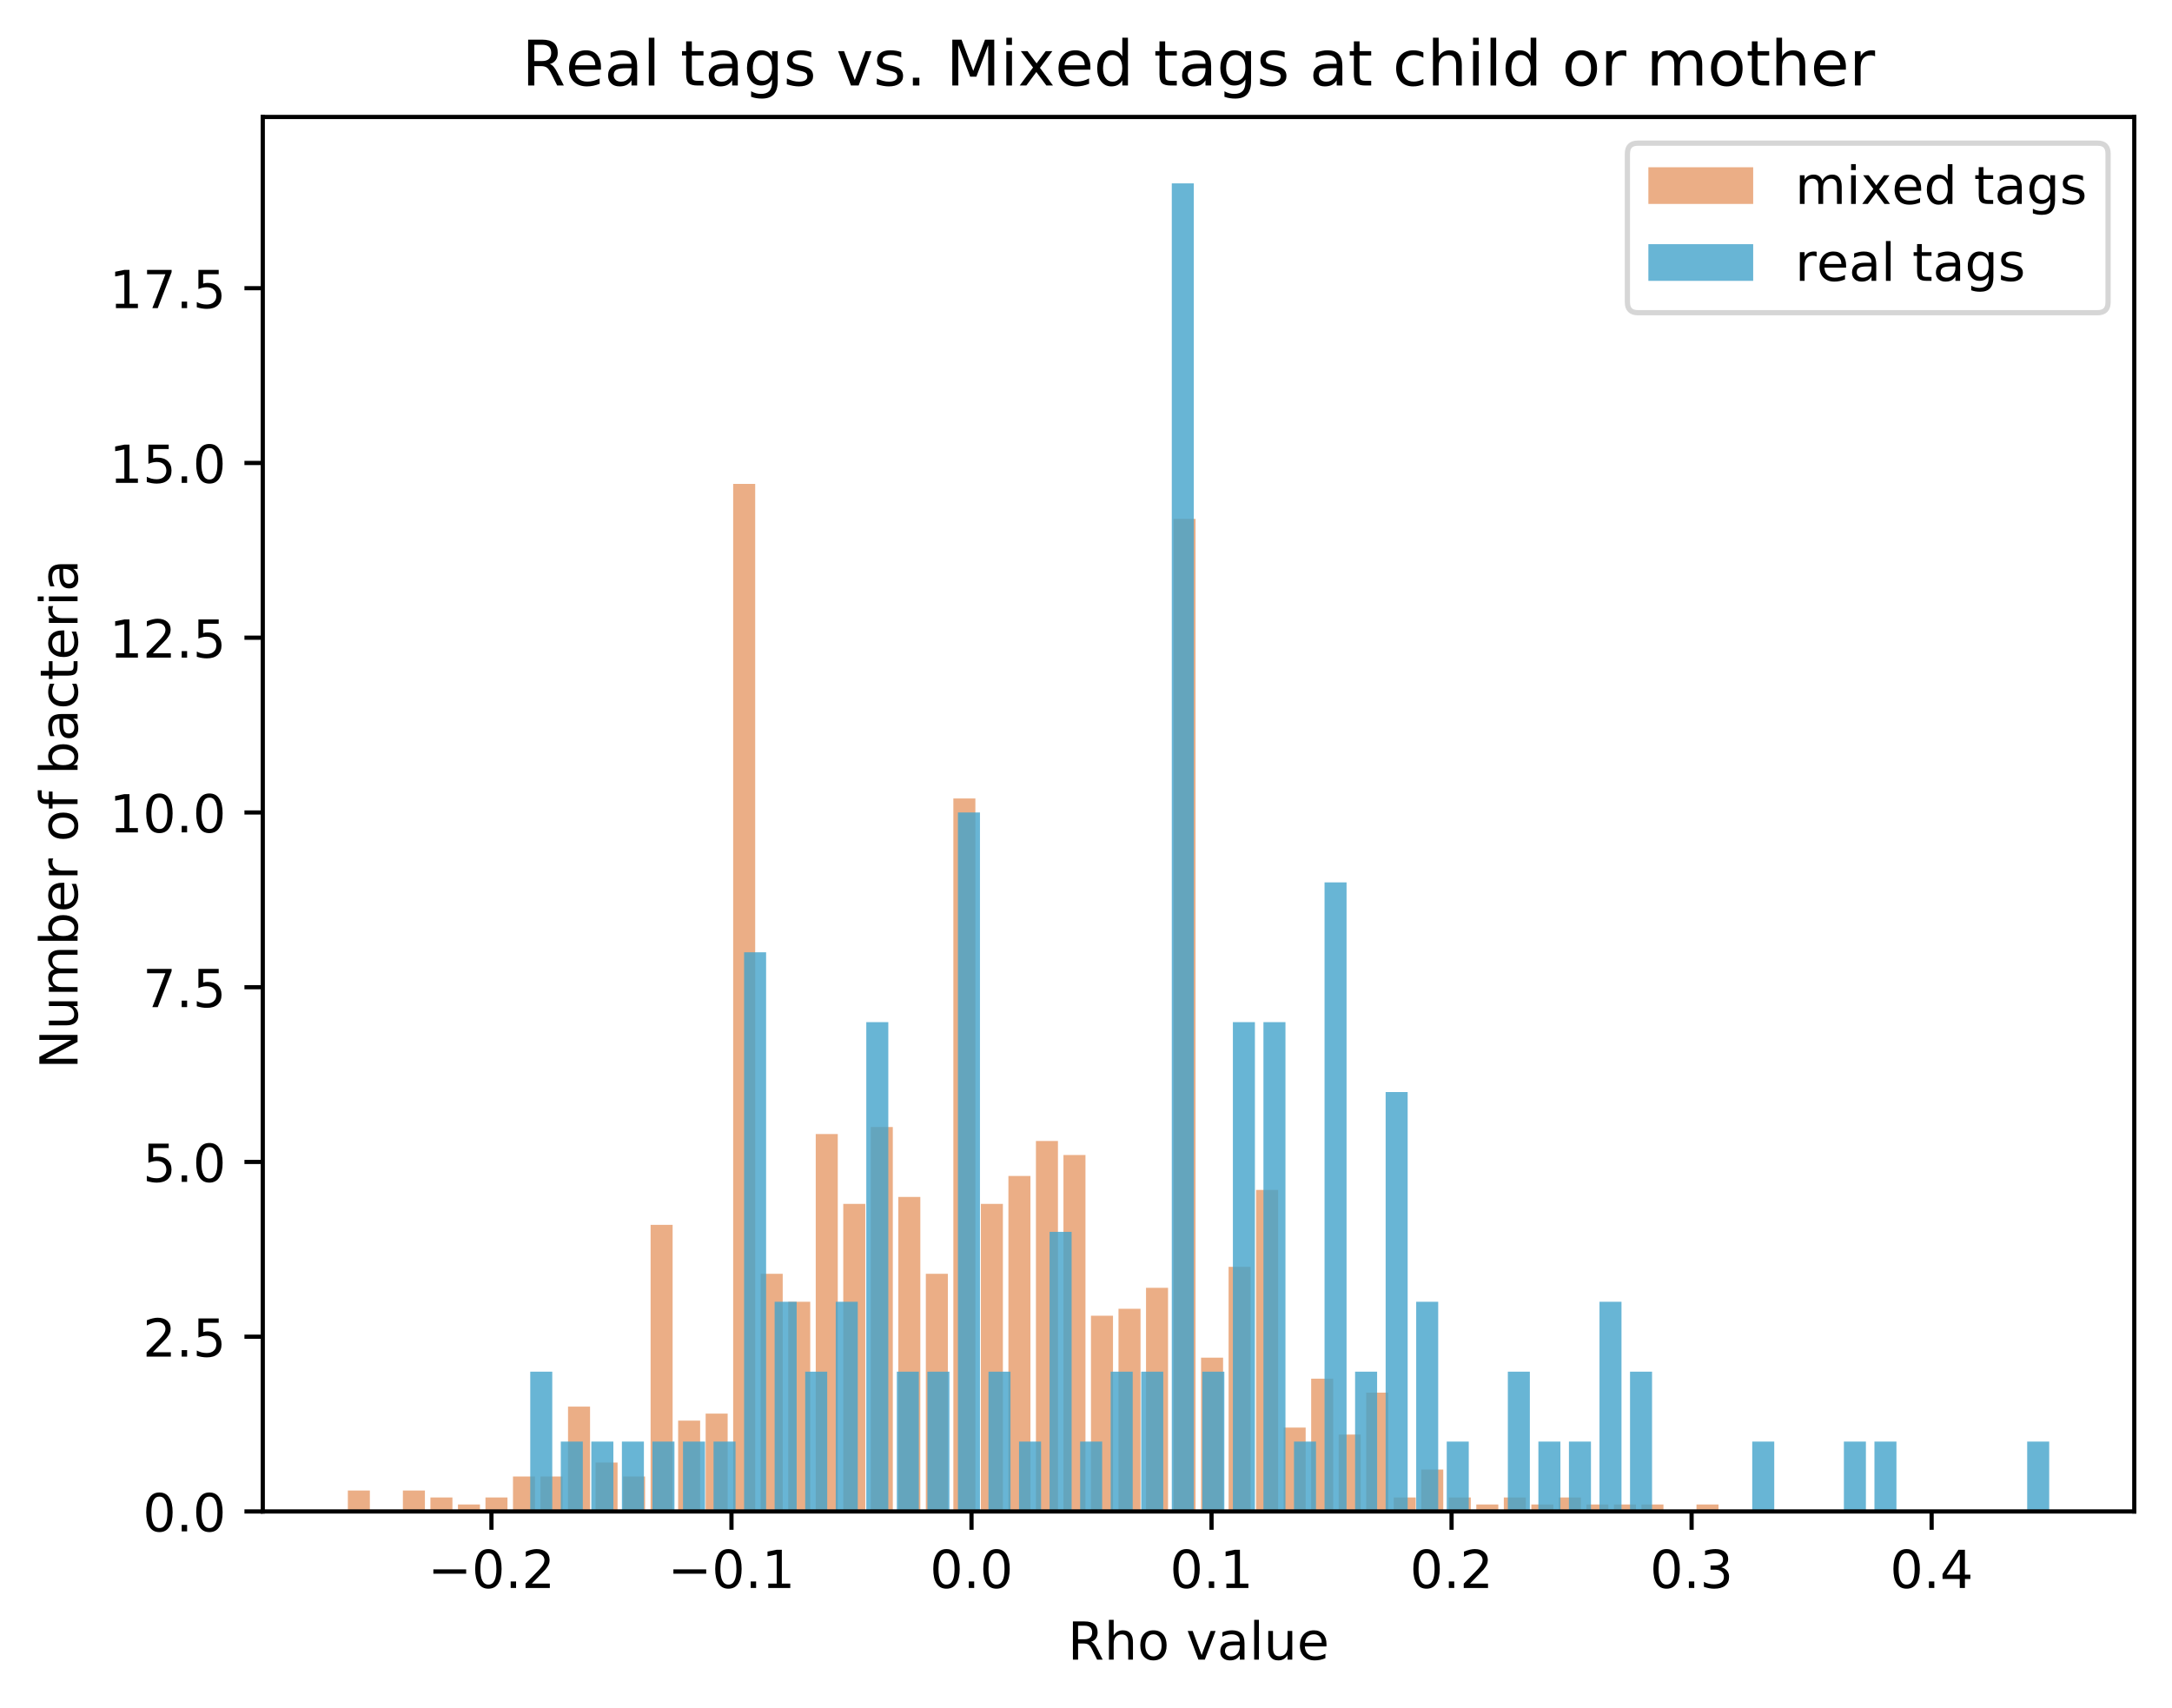 <?xml version="1.0" encoding="utf-8" standalone="no"?>
<!DOCTYPE svg PUBLIC "-//W3C//DTD SVG 1.1//EN"
  "http://www.w3.org/Graphics/SVG/1.1/DTD/svg11.dtd">
<!-- Created with matplotlib (https://matplotlib.org/) -->
<svg height="325.986pt" version="1.1" viewBox="0 0 414.464 325.986" width="414.464pt" xmlns="http://www.w3.org/2000/svg" xmlns:xlink="http://www.w3.org/1999/xlink">
 <defs>
  <style type="text/css">
*{stroke-linecap:butt;stroke-linejoin:round;}
  </style>
 </defs>
 <g id="figure_1">
  <g id="patch_1">
   <path d="M 0 325.986 
L 414.464 325.986 
L 414.464 0 
L 0 0 
z
" style="fill:#ffffff;"/>
  </g>
  <g id="axes_1">
   <g id="patch_2">
    <path d="M 50.144 288.43 
L 407.264 288.43 
L 407.264 22.318 
L 50.144 22.318 
z
" style="fill:#ffffff;"/>
   </g>
   <g id="patch_3">
    <path clip-path="url(#p7cadcd6888)" d="M 66.376 288.43 
L 70.578 288.43 
L 70.578 284.428 
L 66.376 284.428 
z
" style="fill:#d95f0e;opacity:0.5;"/>
   </g>
   <g id="patch_4">
    <path clip-path="url(#p7cadcd6888)" d="M 71.629 288.43 
L 75.83 288.43 
L 75.83 288.43 
L 71.629 288.43 
z
" style="fill:#d95f0e;opacity:0.5;"/>
   </g>
   <g id="patch_5">
    <path clip-path="url(#p7cadcd6888)" d="M 76.881 288.43 
L 81.082 288.43 
L 81.082 284.428 
L 76.881 284.428 
z
" style="fill:#d95f0e;opacity:0.5;"/>
   </g>
   <g id="patch_6">
    <path clip-path="url(#p7cadcd6888)" d="M 82.133 288.43 
L 86.334 288.43 
L 86.334 285.762 
L 82.133 285.762 
z
" style="fill:#d95f0e;opacity:0.5;"/>
   </g>
   <g id="patch_7">
    <path clip-path="url(#p7cadcd6888)" d="M 87.385 288.43 
L 91.586 288.43 
L 91.586 287.096 
L 87.385 287.096 
z
" style="fill:#d95f0e;opacity:0.5;"/>
   </g>
   <g id="patch_8">
    <path clip-path="url(#p7cadcd6888)" d="M 92.637 288.43 
L 96.838 288.43 
L 96.838 285.762 
L 92.637 285.762 
z
" style="fill:#d95f0e;opacity:0.5;"/>
   </g>
   <g id="patch_9">
    <path clip-path="url(#p7cadcd6888)" d="M 97.889 288.43 
L 102.09 288.43 
L 102.09 281.761 
L 97.889 281.761 
z
" style="fill:#d95f0e;opacity:0.5;"/>
   </g>
   <g id="patch_10">
    <path clip-path="url(#p7cadcd6888)" d="M 103.141 288.43 
L 107.342 288.43 
L 107.342 281.761 
L 103.141 281.761 
z
" style="fill:#d95f0e;opacity:0.5;"/>
   </g>
   <g id="patch_11">
    <path clip-path="url(#p7cadcd6888)" d="M 108.393 288.43 
L 112.594 288.43 
L 112.594 268.422 
L 108.393 268.422 
z
" style="fill:#d95f0e;opacity:0.5;"/>
   </g>
   <g id="patch_12">
    <path clip-path="url(#p7cadcd6888)" d="M 113.645 288.43 
L 117.846 288.43 
L 117.846 279.093 
L 113.645 279.093 
z
" style="fill:#d95f0e;opacity:0.5;"/>
   </g>
   <g id="patch_13">
    <path clip-path="url(#p7cadcd6888)" d="M 118.897 288.43 
L 123.098 288.43 
L 123.098 281.761 
L 118.897 281.761 
z
" style="fill:#d95f0e;opacity:0.5;"/>
   </g>
   <g id="patch_14">
    <path clip-path="url(#p7cadcd6888)" d="M 124.149 288.43 
L 128.35 288.43 
L 128.35 233.74 
L 124.149 233.74 
z
" style="fill:#d95f0e;opacity:0.5;"/>
   </g>
   <g id="patch_15">
    <path clip-path="url(#p7cadcd6888)" d="M 129.401 288.43 
L 133.602 288.43 
L 133.602 271.089 
L 129.401 271.089 
z
" style="fill:#d95f0e;opacity:0.5;"/>
   </g>
   <g id="patch_16">
    <path clip-path="url(#p7cadcd6888)" d="M 134.653 288.43 
L 138.854 288.43 
L 138.854 269.756 
L 134.653 269.756 
z
" style="fill:#d95f0e;opacity:0.5;"/>
   </g>
   <g id="patch_17">
    <path clip-path="url(#p7cadcd6888)" d="M 139.905 288.43 
L 144.106 288.43 
L 144.106 92.348 
L 139.905 92.348 
z
" style="fill:#d95f0e;opacity:0.5;"/>
   </g>
   <g id="patch_18">
    <path clip-path="url(#p7cadcd6888)" d="M 145.157 288.43 
L 149.358 288.43 
L 149.358 243.078 
L 145.157 243.078 
z
" style="fill:#d95f0e;opacity:0.5;"/>
   </g>
   <g id="patch_19">
    <path clip-path="url(#p7cadcd6888)" d="M 150.409 288.43 
L 154.61 288.43 
L 154.61 248.413 
L 150.409 248.413 
z
" style="fill:#d95f0e;opacity:0.5;"/>
   </g>
   <g id="patch_20">
    <path clip-path="url(#p7cadcd6888)" d="M 155.661 288.43 
L 159.863 288.43 
L 159.863 216.4 
L 155.661 216.4 
z
" style="fill:#d95f0e;opacity:0.5;"/>
   </g>
   <g id="patch_21">
    <path clip-path="url(#p7cadcd6888)" d="M 160.913 288.43 
L 165.115 288.43 
L 165.115 229.739 
L 160.913 229.739 
z
" style="fill:#d95f0e;opacity:0.5;"/>
   </g>
   <g id="patch_22">
    <path clip-path="url(#p7cadcd6888)" d="M 166.165 288.43 
L 170.367 288.43 
L 170.367 215.066 
L 166.165 215.066 
z
" style="fill:#d95f0e;opacity:0.5;"/>
   </g>
   <g id="patch_23">
    <path clip-path="url(#p7cadcd6888)" d="M 171.417 288.43 
L 175.619 288.43 
L 175.619 228.405 
L 171.417 228.405 
z
" style="fill:#d95f0e;opacity:0.5;"/>
   </g>
   <g id="patch_24">
    <path clip-path="url(#p7cadcd6888)" d="M 176.669 288.43 
L 180.871 288.43 
L 180.871 243.078 
L 176.669 243.078 
z
" style="fill:#d95f0e;opacity:0.5;"/>
   </g>
   <g id="patch_25">
    <path clip-path="url(#p7cadcd6888)" d="M 181.921 288.43 
L 186.123 288.43 
L 186.123 152.373 
L 181.921 152.373 
z
" style="fill:#d95f0e;opacity:0.5;"/>
   </g>
   <g id="patch_26">
    <path clip-path="url(#p7cadcd6888)" d="M 187.173 288.43 
L 191.375 288.43 
L 191.375 229.739 
L 187.173 229.739 
z
" style="fill:#d95f0e;opacity:0.5;"/>
   </g>
   <g id="patch_27">
    <path clip-path="url(#p7cadcd6888)" d="M 192.425 288.43 
L 196.627 288.43 
L 196.627 224.403 
L 192.425 224.403 
z
" style="fill:#d95f0e;opacity:0.5;"/>
   </g>
   <g id="patch_28">
    <path clip-path="url(#p7cadcd6888)" d="M 197.677 288.43 
L 201.879 288.43 
L 201.879 217.734 
L 197.677 217.734 
z
" style="fill:#d95f0e;opacity:0.5;"/>
   </g>
   <g id="patch_29">
    <path clip-path="url(#p7cadcd6888)" d="M 202.929 288.43 
L 207.131 288.43 
L 207.131 220.401 
L 202.929 220.401 
z
" style="fill:#d95f0e;opacity:0.5;"/>
   </g>
   <g id="patch_30">
    <path clip-path="url(#p7cadcd6888)" d="M 208.181 288.43 
L 212.383 288.43 
L 212.383 251.081 
L 208.181 251.081 
z
" style="fill:#d95f0e;opacity:0.5;"/>
   </g>
   <g id="patch_31">
    <path clip-path="url(#p7cadcd6888)" d="M 213.433 288.43 
L 217.635 288.43 
L 217.635 249.747 
L 213.433 249.747 
z
" style="fill:#d95f0e;opacity:0.5;"/>
   </g>
   <g id="patch_32">
    <path clip-path="url(#p7cadcd6888)" d="M 218.685 288.43 
L 222.887 288.43 
L 222.887 245.745 
L 218.685 245.745 
z
" style="fill:#d95f0e;opacity:0.5;"/>
   </g>
   <g id="patch_33">
    <path clip-path="url(#p7cadcd6888)" d="M 223.937 288.43 
L 228.139 288.43 
L 228.139 99.017 
L 223.937 99.017 
z
" style="fill:#d95f0e;opacity:0.5;"/>
   </g>
   <g id="patch_34">
    <path clip-path="url(#p7cadcd6888)" d="M 229.189 288.43 
L 233.391 288.43 
L 233.391 259.084 
L 229.189 259.084 
z
" style="fill:#d95f0e;opacity:0.5;"/>
   </g>
   <g id="patch_35">
    <path clip-path="url(#p7cadcd6888)" d="M 234.441 288.43 
L 238.643 288.43 
L 238.643 241.744 
L 234.441 241.744 
z
" style="fill:#d95f0e;opacity:0.5;"/>
   </g>
   <g id="patch_36">
    <path clip-path="url(#p7cadcd6888)" d="M 239.693 288.43 
L 243.895 288.43 
L 243.895 227.071 
L 239.693 227.071 
z
" style="fill:#d95f0e;opacity:0.5;"/>
   </g>
   <g id="patch_37">
    <path clip-path="url(#p7cadcd6888)" d="M 244.945 288.43 
L 249.147 288.43 
L 249.147 272.423 
L 244.945 272.423 
z
" style="fill:#d95f0e;opacity:0.5;"/>
   </g>
   <g id="patch_38">
    <path clip-path="url(#p7cadcd6888)" d="M 250.197 288.43 
L 254.399 288.43 
L 254.399 263.086 
L 250.197 263.086 
z
" style="fill:#d95f0e;opacity:0.5;"/>
   </g>
   <g id="patch_39">
    <path clip-path="url(#p7cadcd6888)" d="M 255.449 288.43 
L 259.651 288.43 
L 259.651 273.757 
L 255.449 273.757 
z
" style="fill:#d95f0e;opacity:0.5;"/>
   </g>
   <g id="patch_40">
    <path clip-path="url(#p7cadcd6888)" d="M 260.701 288.43 
L 264.903 288.43 
L 264.903 265.754 
L 260.701 265.754 
z
" style="fill:#d95f0e;opacity:0.5;"/>
   </g>
   <g id="patch_41">
    <path clip-path="url(#p7cadcd6888)" d="M 265.953 288.43 
L 270.155 288.43 
L 270.155 285.762 
L 265.953 285.762 
z
" style="fill:#d95f0e;opacity:0.5;"/>
   </g>
   <g id="patch_42">
    <path clip-path="url(#p7cadcd6888)" d="M 271.205 288.43 
L 275.407 288.43 
L 275.407 280.427 
L 271.205 280.427 
z
" style="fill:#d95f0e;opacity:0.5;"/>
   </g>
   <g id="patch_43">
    <path clip-path="url(#p7cadcd6888)" d="M 276.457 288.43 
L 280.659 288.43 
L 280.659 285.762 
L 276.457 285.762 
z
" style="fill:#d95f0e;opacity:0.5;"/>
   </g>
   <g id="patch_44">
    <path clip-path="url(#p7cadcd6888)" d="M 281.709 288.43 
L 285.911 288.43 
L 285.911 287.096 
L 281.709 287.096 
z
" style="fill:#d95f0e;opacity:0.5;"/>
   </g>
   <g id="patch_45">
    <path clip-path="url(#p7cadcd6888)" d="M 286.961 288.43 
L 291.163 288.43 
L 291.163 285.762 
L 286.961 285.762 
z
" style="fill:#d95f0e;opacity:0.5;"/>
   </g>
   <g id="patch_46">
    <path clip-path="url(#p7cadcd6888)" d="M 292.214 288.43 
L 296.415 288.43 
L 296.415 287.096 
L 292.214 287.096 
z
" style="fill:#d95f0e;opacity:0.5;"/>
   </g>
   <g id="patch_47">
    <path clip-path="url(#p7cadcd6888)" d="M 297.466 288.43 
L 301.667 288.43 
L 301.667 285.762 
L 297.466 285.762 
z
" style="fill:#d95f0e;opacity:0.5;"/>
   </g>
   <g id="patch_48">
    <path clip-path="url(#p7cadcd6888)" d="M 302.718 288.43 
L 306.919 288.43 
L 306.919 287.096 
L 302.718 287.096 
z
" style="fill:#d95f0e;opacity:0.5;"/>
   </g>
   <g id="patch_49">
    <path clip-path="url(#p7cadcd6888)" d="M 307.97 288.43 
L 312.171 288.43 
L 312.171 287.096 
L 307.97 287.096 
z
" style="fill:#d95f0e;opacity:0.5;"/>
   </g>
   <g id="patch_50">
    <path clip-path="url(#p7cadcd6888)" d="M 313.222 288.43 
L 317.423 288.43 
L 317.423 287.096 
L 313.222 287.096 
z
" style="fill:#d95f0e;opacity:0.5;"/>
   </g>
   <g id="patch_51">
    <path clip-path="url(#p7cadcd6888)" d="M 318.474 288.43 
L 322.675 288.43 
L 322.675 288.43 
L 318.474 288.43 
z
" style="fill:#d95f0e;opacity:0.5;"/>
   </g>
   <g id="patch_52">
    <path clip-path="url(#p7cadcd6888)" d="M 323.726 288.43 
L 327.927 288.43 
L 327.927 287.096 
L 323.726 287.096 
z
" style="fill:#d95f0e;opacity:0.5;"/>
   </g>
   <g id="patch_53">
    <path clip-path="url(#p7cadcd6888)" d="M 101.182 288.43 
L 105.384 288.43 
L 105.384 261.752 
L 101.182 261.752 
z
" style="fill:#43a2ca;opacity:0.8;"/>
   </g>
   <g id="patch_54">
    <path clip-path="url(#p7cadcd6888)" d="M 107.011 288.43 
L 111.213 288.43 
L 111.213 275.091 
L 107.011 275.091 
z
" style="fill:#43a2ca;opacity:0.8;"/>
   </g>
   <g id="patch_55">
    <path clip-path="url(#p7cadcd6888)" d="M 112.841 288.43 
L 117.043 288.43 
L 117.043 275.091 
L 112.841 275.091 
z
" style="fill:#43a2ca;opacity:0.8;"/>
   </g>
   <g id="patch_56">
    <path clip-path="url(#p7cadcd6888)" d="M 118.671 288.43 
L 122.872 288.43 
L 122.872 275.091 
L 118.671 275.091 
z
" style="fill:#43a2ca;opacity:0.8;"/>
   </g>
   <g id="patch_57">
    <path clip-path="url(#p7cadcd6888)" d="M 124.5 288.43 
L 128.702 288.43 
L 128.702 275.091 
L 124.5 275.091 
z
" style="fill:#43a2ca;opacity:0.8;"/>
   </g>
   <g id="patch_58">
    <path clip-path="url(#p7cadcd6888)" d="M 130.33 288.43 
L 134.531 288.43 
L 134.531 275.091 
L 130.33 275.091 
z
" style="fill:#43a2ca;opacity:0.8;"/>
   </g>
   <g id="patch_59">
    <path clip-path="url(#p7cadcd6888)" d="M 136.159 288.43 
L 140.361 288.43 
L 140.361 275.091 
L 136.159 275.091 
z
" style="fill:#43a2ca;opacity:0.8;"/>
   </g>
   <g id="patch_60">
    <path clip-path="url(#p7cadcd6888)" d="M 141.989 288.43 
L 146.19 288.43 
L 146.19 181.719 
L 141.989 181.719 
z
" style="fill:#43a2ca;opacity:0.8;"/>
   </g>
   <g id="patch_61">
    <path clip-path="url(#p7cadcd6888)" d="M 147.818 288.43 
L 152.02 288.43 
L 152.02 248.413 
L 147.818 248.413 
z
" style="fill:#43a2ca;opacity:0.8;"/>
   </g>
   <g id="patch_62">
    <path clip-path="url(#p7cadcd6888)" d="M 153.648 288.43 
L 157.849 288.43 
L 157.849 261.752 
L 153.648 261.752 
z
" style="fill:#43a2ca;opacity:0.8;"/>
   </g>
   <g id="patch_63">
    <path clip-path="url(#p7cadcd6888)" d="M 159.477 288.43 
L 163.679 288.43 
L 163.679 248.413 
L 159.477 248.413 
z
" style="fill:#43a2ca;opacity:0.8;"/>
   </g>
   <g id="patch_64">
    <path clip-path="url(#p7cadcd6888)" d="M 165.307 288.43 
L 169.508 288.43 
L 169.508 195.057 
L 165.307 195.057 
z
" style="fill:#43a2ca;opacity:0.8;"/>
   </g>
   <g id="patch_65">
    <path clip-path="url(#p7cadcd6888)" d="M 171.136 288.43 
L 175.338 288.43 
L 175.338 261.752 
L 171.136 261.752 
z
" style="fill:#43a2ca;opacity:0.8;"/>
   </g>
   <g id="patch_66">
    <path clip-path="url(#p7cadcd6888)" d="M 176.966 288.43 
L 181.168 288.43 
L 181.168 261.752 
L 176.966 261.752 
z
" style="fill:#43a2ca;opacity:0.8;"/>
   </g>
   <g id="patch_67">
    <path clip-path="url(#p7cadcd6888)" d="M 182.795 288.43 
L 186.997 288.43 
L 186.997 155.041 
L 182.795 155.041 
z
" style="fill:#43a2ca;opacity:0.8;"/>
   </g>
   <g id="patch_68">
    <path clip-path="url(#p7cadcd6888)" d="M 188.625 288.43 
L 192.827 288.43 
L 192.827 261.752 
L 188.625 261.752 
z
" style="fill:#43a2ca;opacity:0.8;"/>
   </g>
   <g id="patch_69">
    <path clip-path="url(#p7cadcd6888)" d="M 194.455 288.43 
L 198.656 288.43 
L 198.656 275.091 
L 194.455 275.091 
z
" style="fill:#43a2ca;opacity:0.8;"/>
   </g>
   <g id="patch_70">
    <path clip-path="url(#p7cadcd6888)" d="M 200.284 288.43 
L 204.486 288.43 
L 204.486 235.074 
L 200.284 235.074 
z
" style="fill:#43a2ca;opacity:0.8;"/>
   </g>
   <g id="patch_71">
    <path clip-path="url(#p7cadcd6888)" d="M 206.114 288.43 
L 210.315 288.43 
L 210.315 275.091 
L 206.114 275.091 
z
" style="fill:#43a2ca;opacity:0.8;"/>
   </g>
   <g id="patch_72">
    <path clip-path="url(#p7cadcd6888)" d="M 211.943 288.43 
L 216.145 288.43 
L 216.145 261.752 
L 211.943 261.752 
z
" style="fill:#43a2ca;opacity:0.8;"/>
   </g>
   <g id="patch_73">
    <path clip-path="url(#p7cadcd6888)" d="M 217.773 288.43 
L 221.974 288.43 
L 221.974 261.752 
L 217.773 261.752 
z
" style="fill:#43a2ca;opacity:0.8;"/>
   </g>
   <g id="patch_74">
    <path clip-path="url(#p7cadcd6888)" d="M 223.602 288.43 
L 227.804 288.43 
L 227.804 34.99 
L 223.602 34.99 
z
" style="fill:#43a2ca;opacity:0.8;"/>
   </g>
   <g id="patch_75">
    <path clip-path="url(#p7cadcd6888)" d="M 229.432 288.43 
L 233.633 288.43 
L 233.633 261.752 
L 229.432 261.752 
z
" style="fill:#43a2ca;opacity:0.8;"/>
   </g>
   <g id="patch_76">
    <path clip-path="url(#p7cadcd6888)" d="M 235.261 288.43 
L 239.463 288.43 
L 239.463 195.057 
L 235.261 195.057 
z
" style="fill:#43a2ca;opacity:0.8;"/>
   </g>
   <g id="patch_77">
    <path clip-path="url(#p7cadcd6888)" d="M 241.091 288.43 
L 245.293 288.43 
L 245.293 195.057 
L 241.091 195.057 
z
" style="fill:#43a2ca;opacity:0.8;"/>
   </g>
   <g id="patch_78">
    <path clip-path="url(#p7cadcd6888)" d="M 246.92 288.43 
L 251.122 288.43 
L 251.122 275.091 
L 246.92 275.091 
z
" style="fill:#43a2ca;opacity:0.8;"/>
   </g>
   <g id="patch_79">
    <path clip-path="url(#p7cadcd6888)" d="M 252.75 288.43 
L 256.952 288.43 
L 256.952 168.38 
L 252.75 168.38 
z
" style="fill:#43a2ca;opacity:0.8;"/>
   </g>
   <g id="patch_80">
    <path clip-path="url(#p7cadcd6888)" d="M 258.58 288.43 
L 262.781 288.43 
L 262.781 261.752 
L 258.58 261.752 
z
" style="fill:#43a2ca;opacity:0.8;"/>
   </g>
   <g id="patch_81">
    <path clip-path="url(#p7cadcd6888)" d="M 264.409 288.43 
L 268.611 288.43 
L 268.611 208.396 
L 264.409 208.396 
z
" style="fill:#43a2ca;opacity:0.8;"/>
   </g>
   <g id="patch_82">
    <path clip-path="url(#p7cadcd6888)" d="M 270.239 288.43 
L 274.44 288.43 
L 274.44 248.413 
L 270.239 248.413 
z
" style="fill:#43a2ca;opacity:0.8;"/>
   </g>
   <g id="patch_83">
    <path clip-path="url(#p7cadcd6888)" d="M 276.068 288.43 
L 280.27 288.43 
L 280.27 275.091 
L 276.068 275.091 
z
" style="fill:#43a2ca;opacity:0.8;"/>
   </g>
   <g id="patch_84">
    <path clip-path="url(#p7cadcd6888)" d="M 281.898 288.43 
L 286.099 288.43 
L 286.099 288.43 
L 281.898 288.43 
z
" style="fill:#43a2ca;opacity:0.8;"/>
   </g>
   <g id="patch_85">
    <path clip-path="url(#p7cadcd6888)" d="M 287.727 288.43 
L 291.929 288.43 
L 291.929 261.752 
L 287.727 261.752 
z
" style="fill:#43a2ca;opacity:0.8;"/>
   </g>
   <g id="patch_86">
    <path clip-path="url(#p7cadcd6888)" d="M 293.557 288.43 
L 297.758 288.43 
L 297.758 275.091 
L 293.557 275.091 
z
" style="fill:#43a2ca;opacity:0.8;"/>
   </g>
   <g id="patch_87">
    <path clip-path="url(#p7cadcd6888)" d="M 299.386 288.43 
L 303.588 288.43 
L 303.588 275.091 
L 299.386 275.091 
z
" style="fill:#43a2ca;opacity:0.8;"/>
   </g>
   <g id="patch_88">
    <path clip-path="url(#p7cadcd6888)" d="M 305.216 288.43 
L 309.417 288.43 
L 309.417 248.413 
L 305.216 248.413 
z
" style="fill:#43a2ca;opacity:0.8;"/>
   </g>
   <g id="patch_89">
    <path clip-path="url(#p7cadcd6888)" d="M 311.045 288.43 
L 315.247 288.43 
L 315.247 261.752 
L 311.045 261.752 
z
" style="fill:#43a2ca;opacity:0.8;"/>
   </g>
   <g id="patch_90">
    <path clip-path="url(#p7cadcd6888)" d="M 316.875 288.43 
L 321.077 288.43 
L 321.077 288.43 
L 316.875 288.43 
z
" style="fill:#43a2ca;opacity:0.8;"/>
   </g>
   <g id="patch_91">
    <path clip-path="url(#p7cadcd6888)" d="M 322.704 288.43 
L 326.906 288.43 
L 326.906 288.43 
L 322.704 288.43 
z
" style="fill:#43a2ca;opacity:0.8;"/>
   </g>
   <g id="patch_92">
    <path clip-path="url(#p7cadcd6888)" d="M 328.534 288.43 
L 332.736 288.43 
L 332.736 288.43 
L 328.534 288.43 
z
" style="fill:#43a2ca;opacity:0.8;"/>
   </g>
   <g id="patch_93">
    <path clip-path="url(#p7cadcd6888)" d="M 334.364 288.43 
L 338.565 288.43 
L 338.565 275.091 
L 334.364 275.091 
z
" style="fill:#43a2ca;opacity:0.8;"/>
   </g>
   <g id="patch_94">
    <path clip-path="url(#p7cadcd6888)" d="M 340.193 288.43 
L 344.395 288.43 
L 344.395 288.43 
L 340.193 288.43 
z
" style="fill:#43a2ca;opacity:0.8;"/>
   </g>
   <g id="patch_95">
    <path clip-path="url(#p7cadcd6888)" d="M 346.023 288.43 
L 350.224 288.43 
L 350.224 288.43 
L 346.023 288.43 
z
" style="fill:#43a2ca;opacity:0.8;"/>
   </g>
   <g id="patch_96">
    <path clip-path="url(#p7cadcd6888)" d="M 351.852 288.43 
L 356.054 288.43 
L 356.054 275.091 
L 351.852 275.091 
z
" style="fill:#43a2ca;opacity:0.8;"/>
   </g>
   <g id="patch_97">
    <path clip-path="url(#p7cadcd6888)" d="M 357.682 288.43 
L 361.883 288.43 
L 361.883 275.091 
L 357.682 275.091 
z
" style="fill:#43a2ca;opacity:0.8;"/>
   </g>
   <g id="patch_98">
    <path clip-path="url(#p7cadcd6888)" d="M 363.511 288.43 
L 367.713 288.43 
L 367.713 288.43 
L 363.511 288.43 
z
" style="fill:#43a2ca;opacity:0.8;"/>
   </g>
   <g id="patch_99">
    <path clip-path="url(#p7cadcd6888)" d="M 369.341 288.43 
L 373.542 288.43 
L 373.542 288.43 
L 369.341 288.43 
z
" style="fill:#43a2ca;opacity:0.8;"/>
   </g>
   <g id="patch_100">
    <path clip-path="url(#p7cadcd6888)" d="M 375.17 288.43 
L 379.372 288.43 
L 379.372 288.43 
L 375.17 288.43 
z
" style="fill:#43a2ca;opacity:0.8;"/>
   </g>
   <g id="patch_101">
    <path clip-path="url(#p7cadcd6888)" d="M 381 288.43 
L 385.201 288.43 
L 385.201 288.43 
L 381 288.43 
z
" style="fill:#43a2ca;opacity:0.8;"/>
   </g>
   <g id="patch_102">
    <path clip-path="url(#p7cadcd6888)" d="M 386.829 288.43 
L 391.031 288.43 
L 391.031 275.091 
L 386.829 275.091 
z
" style="fill:#43a2ca;opacity:0.8;"/>
   </g>
   <g id="matplotlib.axis_1">
    <g id="xtick_1">
     <g id="line2d_1">
      <defs>
       <path d="M 0 0 
L 0 3.5 
" id="mf41b68dba9" style="stroke:#000000;stroke-width:0.8;"/>
      </defs>
      <g>
       <use style="stroke:#000000;stroke-width:0.8;" x="93.778" xlink:href="#mf41b68dba9" y="288.43"/>
      </g>
     </g>
     <g id="text_1">
      <!-- −0.2 -->
      <defs>
       <path d="M 10.594 35.5 
L 73.188 35.5 
L 73.188 27.203 
L 10.594 27.203 
z
" id="DejaVuSans-8722"/>
       <path d="M 31.781 66.406 
Q 24.172 66.406 20.328 58.906 
Q 16.5 51.422 16.5 36.375 
Q 16.5 21.391 20.328 13.891 
Q 24.172 6.391 31.781 6.391 
Q 39.453 6.391 43.281 13.891 
Q 47.125 21.391 47.125 36.375 
Q 47.125 51.422 43.281 58.906 
Q 39.453 66.406 31.781 66.406 
z
M 31.781 74.219 
Q 44.047 74.219 50.516 64.516 
Q 56.984 54.828 56.984 36.375 
Q 56.984 17.969 50.516 8.266 
Q 44.047 -1.422 31.781 -1.422 
Q 19.531 -1.422 13.062 8.266 
Q 6.594 17.969 6.594 36.375 
Q 6.594 54.828 13.062 64.516 
Q 19.531 74.219 31.781 74.219 
z
" id="DejaVuSans-48"/>
       <path d="M 10.688 12.406 
L 21 12.406 
L 21 0 
L 10.688 0 
z
" id="DejaVuSans-46"/>
       <path d="M 19.188 8.297 
L 53.609 8.297 
L 53.609 0 
L 7.328 0 
L 7.328 8.297 
Q 12.938 14.109 22.625 23.891 
Q 32.328 33.688 34.812 36.531 
Q 39.547 41.844 41.422 45.531 
Q 43.312 49.219 43.312 52.781 
Q 43.312 58.594 39.234 62.25 
Q 35.156 65.922 28.609 65.922 
Q 23.969 65.922 18.812 64.312 
Q 13.672 62.703 7.812 59.422 
L 7.812 69.391 
Q 13.766 71.781 18.938 73 
Q 24.125 74.219 28.422 74.219 
Q 39.75 74.219 46.484 68.547 
Q 53.219 62.891 53.219 53.422 
Q 53.219 48.922 51.531 44.891 
Q 49.859 40.875 45.406 35.406 
Q 44.188 33.984 37.641 27.219 
Q 31.109 20.453 19.188 8.297 
z
" id="DejaVuSans-50"/>
      </defs>
      <g transform="translate(81.636 303.029)scale(0.1 -0.1)">
       <use xlink:href="#DejaVuSans-8722"/>
       <use x="83.789" xlink:href="#DejaVuSans-48"/>
       <use x="147.412" xlink:href="#DejaVuSans-46"/>
       <use x="179.199" xlink:href="#DejaVuSans-50"/>
      </g>
     </g>
    </g>
    <g id="xtick_2">
     <g id="line2d_2">
      <g>
       <use style="stroke:#000000;stroke-width:0.8;" x="139.581" xlink:href="#mf41b68dba9" y="288.43"/>
      </g>
     </g>
     <g id="text_2">
      <!-- −0.1 -->
      <defs>
       <path d="M 12.406 8.297 
L 28.516 8.297 
L 28.516 63.922 
L 10.984 60.406 
L 10.984 69.391 
L 28.422 72.906 
L 38.281 72.906 
L 38.281 8.297 
L 54.391 8.297 
L 54.391 0 
L 12.406 0 
z
" id="DejaVuSans-49"/>
      </defs>
      <g transform="translate(127.439 303.029)scale(0.1 -0.1)">
       <use xlink:href="#DejaVuSans-8722"/>
       <use x="83.789" xlink:href="#DejaVuSans-48"/>
       <use x="147.412" xlink:href="#DejaVuSans-46"/>
       <use x="179.199" xlink:href="#DejaVuSans-49"/>
      </g>
     </g>
    </g>
    <g id="xtick_3">
     <g id="line2d_3">
      <g>
       <use style="stroke:#000000;stroke-width:0.8;" x="185.384" xlink:href="#mf41b68dba9" y="288.43"/>
      </g>
     </g>
     <g id="text_3">
      <!-- 0.0 -->
      <g transform="translate(177.432 303.029)scale(0.1 -0.1)">
       <use xlink:href="#DejaVuSans-48"/>
       <use x="63.623" xlink:href="#DejaVuSans-46"/>
       <use x="95.41" xlink:href="#DejaVuSans-48"/>
      </g>
     </g>
    </g>
    <g id="xtick_4">
     <g id="line2d_4">
      <g>
       <use style="stroke:#000000;stroke-width:0.8;" x="231.187" xlink:href="#mf41b68dba9" y="288.43"/>
      </g>
     </g>
     <g id="text_4">
      <!-- 0.1 -->
      <g transform="translate(223.235 303.029)scale(0.1 -0.1)">
       <use xlink:href="#DejaVuSans-48"/>
       <use x="63.623" xlink:href="#DejaVuSans-46"/>
       <use x="95.41" xlink:href="#DejaVuSans-49"/>
      </g>
     </g>
    </g>
    <g id="xtick_5">
     <g id="line2d_5">
      <g>
       <use style="stroke:#000000;stroke-width:0.8;" x="276.99" xlink:href="#mf41b68dba9" y="288.43"/>
      </g>
     </g>
     <g id="text_5">
      <!-- 0.2 -->
      <g transform="translate(269.038 303.029)scale(0.1 -0.1)">
       <use xlink:href="#DejaVuSans-48"/>
       <use x="63.623" xlink:href="#DejaVuSans-46"/>
       <use x="95.41" xlink:href="#DejaVuSans-50"/>
      </g>
     </g>
    </g>
    <g id="xtick_6">
     <g id="line2d_6">
      <g>
       <use style="stroke:#000000;stroke-width:0.8;" x="322.793" xlink:href="#mf41b68dba9" y="288.43"/>
      </g>
     </g>
     <g id="text_6">
      <!-- 0.3 -->
      <defs>
       <path d="M 40.578 39.312 
Q 47.656 37.797 51.625 33 
Q 55.609 28.219 55.609 21.188 
Q 55.609 10.406 48.188 4.484 
Q 40.766 -1.422 27.094 -1.422 
Q 22.516 -1.422 17.656 -0.516 
Q 12.797 0.391 7.625 2.203 
L 7.625 11.719 
Q 11.719 9.328 16.594 8.109 
Q 21.484 6.891 26.812 6.891 
Q 36.078 6.891 40.938 10.547 
Q 45.797 14.203 45.797 21.188 
Q 45.797 27.641 41.281 31.266 
Q 36.766 34.906 28.719 34.906 
L 20.219 34.906 
L 20.219 43.016 
L 29.109 43.016 
Q 36.375 43.016 40.234 45.922 
Q 44.094 48.828 44.094 54.297 
Q 44.094 59.906 40.109 62.906 
Q 36.141 65.922 28.719 65.922 
Q 24.656 65.922 20.016 65.031 
Q 15.375 64.156 9.812 62.312 
L 9.812 71.094 
Q 15.438 72.656 20.344 73.438 
Q 25.25 74.219 29.594 74.219 
Q 40.828 74.219 47.359 69.109 
Q 53.906 64.016 53.906 55.328 
Q 53.906 49.266 50.438 45.094 
Q 46.969 40.922 40.578 39.312 
z
" id="DejaVuSans-51"/>
      </defs>
      <g transform="translate(314.841 303.029)scale(0.1 -0.1)">
       <use xlink:href="#DejaVuSans-48"/>
       <use x="63.623" xlink:href="#DejaVuSans-46"/>
       <use x="95.41" xlink:href="#DejaVuSans-51"/>
      </g>
     </g>
    </g>
    <g id="xtick_7">
     <g id="line2d_7">
      <g>
       <use style="stroke:#000000;stroke-width:0.8;" x="368.596" xlink:href="#mf41b68dba9" y="288.43"/>
      </g>
     </g>
     <g id="text_7">
      <!-- 0.4 -->
      <defs>
       <path d="M 37.797 64.312 
L 12.891 25.391 
L 37.797 25.391 
z
M 35.203 72.906 
L 47.609 72.906 
L 47.609 25.391 
L 58.016 25.391 
L 58.016 17.188 
L 47.609 17.188 
L 47.609 0 
L 37.797 0 
L 37.797 17.188 
L 4.891 17.188 
L 4.891 26.703 
z
" id="DejaVuSans-52"/>
      </defs>
      <g transform="translate(360.645 303.029)scale(0.1 -0.1)">
       <use xlink:href="#DejaVuSans-48"/>
       <use x="63.623" xlink:href="#DejaVuSans-46"/>
       <use x="95.41" xlink:href="#DejaVuSans-52"/>
      </g>
     </g>
    </g>
    <g id="text_8">
     <!-- Rho value -->
     <defs>
      <path d="M 44.391 34.188 
Q 47.562 33.109 50.562 29.594 
Q 53.562 26.078 56.594 19.922 
L 66.609 0 
L 56 0 
L 46.688 18.703 
Q 43.062 26.031 39.672 28.422 
Q 36.281 30.812 30.422 30.812 
L 19.672 30.812 
L 19.672 0 
L 9.812 0 
L 9.812 72.906 
L 32.078 72.906 
Q 44.578 72.906 50.734 67.672 
Q 56.891 62.453 56.891 51.906 
Q 56.891 45.016 53.688 40.469 
Q 50.484 35.938 44.391 34.188 
z
M 19.672 64.797 
L 19.672 38.922 
L 32.078 38.922 
Q 39.203 38.922 42.844 42.219 
Q 46.484 45.516 46.484 51.906 
Q 46.484 58.297 42.844 61.547 
Q 39.203 64.797 32.078 64.797 
z
" id="DejaVuSans-82"/>
      <path d="M 54.891 33.016 
L 54.891 0 
L 45.906 0 
L 45.906 32.719 
Q 45.906 40.484 42.875 44.328 
Q 39.844 48.188 33.797 48.188 
Q 26.516 48.188 22.312 43.547 
Q 18.109 38.922 18.109 30.906 
L 18.109 0 
L 9.078 0 
L 9.078 75.984 
L 18.109 75.984 
L 18.109 46.188 
Q 21.344 51.125 25.703 53.562 
Q 30.078 56 35.797 56 
Q 45.219 56 50.047 50.172 
Q 54.891 44.344 54.891 33.016 
z
" id="DejaVuSans-104"/>
      <path d="M 30.609 48.391 
Q 23.391 48.391 19.188 42.75 
Q 14.984 37.109 14.984 27.297 
Q 14.984 17.484 19.156 11.844 
Q 23.344 6.203 30.609 6.203 
Q 37.797 6.203 41.984 11.859 
Q 46.188 17.531 46.188 27.297 
Q 46.188 37.016 41.984 42.703 
Q 37.797 48.391 30.609 48.391 
z
M 30.609 56 
Q 42.328 56 49.016 48.375 
Q 55.719 40.766 55.719 27.297 
Q 55.719 13.875 49.016 6.219 
Q 42.328 -1.422 30.609 -1.422 
Q 18.844 -1.422 12.172 6.219 
Q 5.516 13.875 5.516 27.297 
Q 5.516 40.766 12.172 48.375 
Q 18.844 56 30.609 56 
z
" id="DejaVuSans-111"/>
      <path id="DejaVuSans-32"/>
      <path d="M 2.984 54.688 
L 12.5 54.688 
L 29.594 8.797 
L 46.688 54.688 
L 56.203 54.688 
L 35.688 0 
L 23.484 0 
z
" id="DejaVuSans-118"/>
      <path d="M 34.281 27.484 
Q 23.391 27.484 19.188 25 
Q 14.984 22.516 14.984 16.5 
Q 14.984 11.719 18.141 8.906 
Q 21.297 6.109 26.703 6.109 
Q 34.188 6.109 38.703 11.406 
Q 43.219 16.703 43.219 25.484 
L 43.219 27.484 
z
M 52.203 31.203 
L 52.203 0 
L 43.219 0 
L 43.219 8.297 
Q 40.141 3.328 35.547 0.953 
Q 30.953 -1.422 24.312 -1.422 
Q 15.922 -1.422 10.953 3.297 
Q 6 8.016 6 15.922 
Q 6 25.141 12.172 29.828 
Q 18.359 34.516 30.609 34.516 
L 43.219 34.516 
L 43.219 35.406 
Q 43.219 41.609 39.141 45 
Q 35.062 48.391 27.688 48.391 
Q 23 48.391 18.547 47.266 
Q 14.109 46.141 10.016 43.891 
L 10.016 52.203 
Q 14.938 54.109 19.578 55.047 
Q 24.219 56 28.609 56 
Q 40.484 56 46.344 49.844 
Q 52.203 43.703 52.203 31.203 
z
" id="DejaVuSans-97"/>
      <path d="M 9.422 75.984 
L 18.406 75.984 
L 18.406 0 
L 9.422 0 
z
" id="DejaVuSans-108"/>
      <path d="M 8.5 21.578 
L 8.5 54.688 
L 17.484 54.688 
L 17.484 21.922 
Q 17.484 14.156 20.5 10.266 
Q 23.531 6.391 29.594 6.391 
Q 36.859 6.391 41.078 11.031 
Q 45.312 15.672 45.312 23.688 
L 45.312 54.688 
L 54.297 54.688 
L 54.297 0 
L 45.312 0 
L 45.312 8.406 
Q 42.047 3.422 37.719 1 
Q 33.406 -1.422 27.688 -1.422 
Q 18.266 -1.422 13.375 4.438 
Q 8.5 10.297 8.5 21.578 
z
M 31.109 56 
z
" id="DejaVuSans-117"/>
      <path d="M 56.203 29.594 
L 56.203 25.203 
L 14.891 25.203 
Q 15.484 15.922 20.484 11.062 
Q 25.484 6.203 34.422 6.203 
Q 39.594 6.203 44.453 7.469 
Q 49.312 8.734 54.109 11.281 
L 54.109 2.781 
Q 49.266 0.734 44.188 -0.344 
Q 39.109 -1.422 33.891 -1.422 
Q 20.797 -1.422 13.156 6.188 
Q 5.516 13.812 5.516 26.812 
Q 5.516 40.234 12.766 48.109 
Q 20.016 56 32.328 56 
Q 43.359 56 49.781 48.891 
Q 56.203 41.797 56.203 29.594 
z
M 47.219 32.234 
Q 47.125 39.594 43.094 43.984 
Q 39.062 48.391 32.422 48.391 
Q 24.906 48.391 20.391 44.141 
Q 15.875 39.891 15.188 32.172 
z
" id="DejaVuSans-101"/>
     </defs>
     <g transform="translate(203.755 316.707)scale(0.1 -0.1)">
      <use xlink:href="#DejaVuSans-82"/>
      <use x="69.482" xlink:href="#DejaVuSans-104"/>
      <use x="132.861" xlink:href="#DejaVuSans-111"/>
      <use x="194.043" xlink:href="#DejaVuSans-32"/>
      <use x="225.83" xlink:href="#DejaVuSans-118"/>
      <use x="285.01" xlink:href="#DejaVuSans-97"/>
      <use x="346.289" xlink:href="#DejaVuSans-108"/>
      <use x="374.072" xlink:href="#DejaVuSans-117"/>
      <use x="437.451" xlink:href="#DejaVuSans-101"/>
     </g>
    </g>
   </g>
   <g id="matplotlib.axis_2">
    <g id="ytick_1">
     <g id="line2d_8">
      <defs>
       <path d="M 0 0 
L -3.5 0 
" id="m0571e902ba" style="stroke:#000000;stroke-width:0.8;"/>
      </defs>
      <g>
       <use style="stroke:#000000;stroke-width:0.8;" x="50.144" xlink:href="#m0571e902ba" y="288.43"/>
      </g>
     </g>
     <g id="text_9">
      <!-- 0.0 -->
      <g transform="translate(27.241 292.229)scale(0.1 -0.1)">
       <use xlink:href="#DejaVuSans-48"/>
       <use x="63.623" xlink:href="#DejaVuSans-46"/>
       <use x="95.41" xlink:href="#DejaVuSans-48"/>
      </g>
     </g>
    </g>
    <g id="ytick_2">
     <g id="line2d_9">
      <g>
       <use style="stroke:#000000;stroke-width:0.8;" x="50.144" xlink:href="#m0571e902ba" y="255.083"/>
      </g>
     </g>
     <g id="text_10">
      <!-- 2.5 -->
      <defs>
       <path d="M 10.797 72.906 
L 49.516 72.906 
L 49.516 64.594 
L 19.828 64.594 
L 19.828 46.734 
Q 21.969 47.469 24.109 47.828 
Q 26.266 48.188 28.422 48.188 
Q 40.625 48.188 47.75 41.5 
Q 54.891 34.812 54.891 23.391 
Q 54.891 11.625 47.562 5.094 
Q 40.234 -1.422 26.906 -1.422 
Q 22.312 -1.422 17.547 -0.641 
Q 12.797 0.141 7.719 1.703 
L 7.719 11.625 
Q 12.109 9.234 16.797 8.062 
Q 21.484 6.891 26.703 6.891 
Q 35.156 6.891 40.078 11.328 
Q 45.016 15.766 45.016 23.391 
Q 45.016 31 40.078 35.438 
Q 35.156 39.891 26.703 39.891 
Q 22.75 39.891 18.812 39.016 
Q 14.891 38.141 10.797 36.281 
z
" id="DejaVuSans-53"/>
      </defs>
      <g transform="translate(27.241 258.882)scale(0.1 -0.1)">
       <use xlink:href="#DejaVuSans-50"/>
       <use x="63.623" xlink:href="#DejaVuSans-46"/>
       <use x="95.41" xlink:href="#DejaVuSans-53"/>
      </g>
     </g>
    </g>
    <g id="ytick_3">
     <g id="line2d_10">
      <g>
       <use style="stroke:#000000;stroke-width:0.8;" x="50.144" xlink:href="#m0571e902ba" y="221.735"/>
      </g>
     </g>
     <g id="text_11">
      <!-- 5.0 -->
      <g transform="translate(27.241 225.535)scale(0.1 -0.1)">
       <use xlink:href="#DejaVuSans-53"/>
       <use x="63.623" xlink:href="#DejaVuSans-46"/>
       <use x="95.41" xlink:href="#DejaVuSans-48"/>
      </g>
     </g>
    </g>
    <g id="ytick_4">
     <g id="line2d_11">
      <g>
       <use style="stroke:#000000;stroke-width:0.8;" x="50.144" xlink:href="#m0571e902ba" y="188.388"/>
      </g>
     </g>
     <g id="text_12">
      <!-- 7.5 -->
      <defs>
       <path d="M 8.203 72.906 
L 55.078 72.906 
L 55.078 68.703 
L 28.609 0 
L 18.312 0 
L 43.219 64.594 
L 8.203 64.594 
z
" id="DejaVuSans-55"/>
      </defs>
      <g transform="translate(27.241 192.187)scale(0.1 -0.1)">
       <use xlink:href="#DejaVuSans-55"/>
       <use x="63.623" xlink:href="#DejaVuSans-46"/>
       <use x="95.41" xlink:href="#DejaVuSans-53"/>
      </g>
     </g>
    </g>
    <g id="ytick_5">
     <g id="line2d_12">
      <g>
       <use style="stroke:#000000;stroke-width:0.8;" x="50.144" xlink:href="#m0571e902ba" y="155.041"/>
      </g>
     </g>
     <g id="text_13">
      <!-- 10.0 -->
      <g transform="translate(20.878 158.84)scale(0.1 -0.1)">
       <use xlink:href="#DejaVuSans-49"/>
       <use x="63.623" xlink:href="#DejaVuSans-48"/>
       <use x="127.246" xlink:href="#DejaVuSans-46"/>
       <use x="159.033" xlink:href="#DejaVuSans-48"/>
      </g>
     </g>
    </g>
    <g id="ytick_6">
     <g id="line2d_13">
      <g>
       <use style="stroke:#000000;stroke-width:0.8;" x="50.144" xlink:href="#m0571e902ba" y="121.693"/>
      </g>
     </g>
     <g id="text_14">
      <!-- 12.5 -->
      <g transform="translate(20.878 125.493)scale(0.1 -0.1)">
       <use xlink:href="#DejaVuSans-49"/>
       <use x="63.623" xlink:href="#DejaVuSans-50"/>
       <use x="127.246" xlink:href="#DejaVuSans-46"/>
       <use x="159.033" xlink:href="#DejaVuSans-53"/>
      </g>
     </g>
    </g>
    <g id="ytick_7">
     <g id="line2d_14">
      <g>
       <use style="stroke:#000000;stroke-width:0.8;" x="50.144" xlink:href="#m0571e902ba" y="88.346"/>
      </g>
     </g>
     <g id="text_15">
      <!-- 15.0 -->
      <g transform="translate(20.878 92.145)scale(0.1 -0.1)">
       <use xlink:href="#DejaVuSans-49"/>
       <use x="63.623" xlink:href="#DejaVuSans-53"/>
       <use x="127.246" xlink:href="#DejaVuSans-46"/>
       <use x="159.033" xlink:href="#DejaVuSans-48"/>
      </g>
     </g>
    </g>
    <g id="ytick_8">
     <g id="line2d_15">
      <g>
       <use style="stroke:#000000;stroke-width:0.8;" x="50.144" xlink:href="#m0571e902ba" y="54.999"/>
      </g>
     </g>
     <g id="text_16">
      <!-- 17.5 -->
      <g transform="translate(20.878 58.798)scale(0.1 -0.1)">
       <use xlink:href="#DejaVuSans-49"/>
       <use x="63.623" xlink:href="#DejaVuSans-55"/>
       <use x="127.246" xlink:href="#DejaVuSans-46"/>
       <use x="159.033" xlink:href="#DejaVuSans-53"/>
      </g>
     </g>
    </g>
    <g id="text_17">
     <!-- Number of bacteria -->
     <defs>
      <path d="M 9.812 72.906 
L 23.094 72.906 
L 55.422 11.922 
L 55.422 72.906 
L 64.984 72.906 
L 64.984 0 
L 51.703 0 
L 19.391 60.984 
L 19.391 0 
L 9.812 0 
z
" id="DejaVuSans-78"/>
      <path d="M 52 44.188 
Q 55.375 50.25 60.062 53.125 
Q 64.75 56 71.094 56 
Q 79.641 56 84.281 50.016 
Q 88.922 44.047 88.922 33.016 
L 88.922 0 
L 79.891 0 
L 79.891 32.719 
Q 79.891 40.578 77.094 44.375 
Q 74.312 48.188 68.609 48.188 
Q 61.625 48.188 57.562 43.547 
Q 53.516 38.922 53.516 30.906 
L 53.516 0 
L 44.484 0 
L 44.484 32.719 
Q 44.484 40.625 41.703 44.406 
Q 38.922 48.188 33.109 48.188 
Q 26.219 48.188 22.156 43.531 
Q 18.109 38.875 18.109 30.906 
L 18.109 0 
L 9.078 0 
L 9.078 54.688 
L 18.109 54.688 
L 18.109 46.188 
Q 21.188 51.219 25.484 53.609 
Q 29.781 56 35.688 56 
Q 41.656 56 45.828 52.969 
Q 50 49.953 52 44.188 
z
" id="DejaVuSans-109"/>
      <path d="M 48.688 27.297 
Q 48.688 37.203 44.609 42.844 
Q 40.531 48.484 33.406 48.484 
Q 26.266 48.484 22.188 42.844 
Q 18.109 37.203 18.109 27.297 
Q 18.109 17.391 22.188 11.75 
Q 26.266 6.109 33.406 6.109 
Q 40.531 6.109 44.609 11.75 
Q 48.688 17.391 48.688 27.297 
z
M 18.109 46.391 
Q 20.953 51.266 25.266 53.625 
Q 29.594 56 35.594 56 
Q 45.562 56 51.781 48.094 
Q 58.016 40.188 58.016 27.297 
Q 58.016 14.406 51.781 6.484 
Q 45.562 -1.422 35.594 -1.422 
Q 29.594 -1.422 25.266 0.953 
Q 20.953 3.328 18.109 8.203 
L 18.109 0 
L 9.078 0 
L 9.078 75.984 
L 18.109 75.984 
z
" id="DejaVuSans-98"/>
      <path d="M 41.109 46.297 
Q 39.594 47.172 37.812 47.578 
Q 36.031 48 33.891 48 
Q 26.266 48 22.188 43.047 
Q 18.109 38.094 18.109 28.812 
L 18.109 0 
L 9.078 0 
L 9.078 54.688 
L 18.109 54.688 
L 18.109 46.188 
Q 20.953 51.172 25.484 53.578 
Q 30.031 56 36.531 56 
Q 37.453 56 38.578 55.875 
Q 39.703 55.766 41.062 55.516 
z
" id="DejaVuSans-114"/>
      <path d="M 37.109 75.984 
L 37.109 68.5 
L 28.516 68.5 
Q 23.688 68.5 21.797 66.547 
Q 19.922 64.594 19.922 59.516 
L 19.922 54.688 
L 34.719 54.688 
L 34.719 47.703 
L 19.922 47.703 
L 19.922 0 
L 10.891 0 
L 10.891 47.703 
L 2.297 47.703 
L 2.297 54.688 
L 10.891 54.688 
L 10.891 58.5 
Q 10.891 67.625 15.141 71.797 
Q 19.391 75.984 28.609 75.984 
z
" id="DejaVuSans-102"/>
      <path d="M 48.781 52.594 
L 48.781 44.188 
Q 44.969 46.297 41.141 47.344 
Q 37.312 48.391 33.406 48.391 
Q 24.656 48.391 19.812 42.844 
Q 14.984 37.312 14.984 27.297 
Q 14.984 17.281 19.812 11.734 
Q 24.656 6.203 33.406 6.203 
Q 37.312 6.203 41.141 7.25 
Q 44.969 8.297 48.781 10.406 
L 48.781 2.094 
Q 45.016 0.344 40.984 -0.531 
Q 36.969 -1.422 32.422 -1.422 
Q 20.062 -1.422 12.781 6.344 
Q 5.516 14.109 5.516 27.297 
Q 5.516 40.672 12.859 48.328 
Q 20.219 56 33.016 56 
Q 37.156 56 41.109 55.141 
Q 45.062 54.297 48.781 52.594 
z
" id="DejaVuSans-99"/>
      <path d="M 18.312 70.219 
L 18.312 54.688 
L 36.812 54.688 
L 36.812 47.703 
L 18.312 47.703 
L 18.312 18.016 
Q 18.312 11.328 20.141 9.422 
Q 21.969 7.516 27.594 7.516 
L 36.812 7.516 
L 36.812 0 
L 27.594 0 
Q 17.188 0 13.234 3.875 
Q 9.281 7.766 9.281 18.016 
L 9.281 47.703 
L 2.688 47.703 
L 2.688 54.688 
L 9.281 54.688 
L 9.281 70.219 
z
" id="DejaVuSans-116"/>
      <path d="M 9.422 54.688 
L 18.406 54.688 
L 18.406 0 
L 9.422 0 
z
M 9.422 75.984 
L 18.406 75.984 
L 18.406 64.594 
L 9.422 64.594 
z
" id="DejaVuSans-105"/>
     </defs>
     <g transform="translate(14.798 203.991)rotate(-90)scale(0.1 -0.1)">
      <use xlink:href="#DejaVuSans-78"/>
      <use x="74.805" xlink:href="#DejaVuSans-117"/>
      <use x="138.184" xlink:href="#DejaVuSans-109"/>
      <use x="235.596" xlink:href="#DejaVuSans-98"/>
      <use x="299.072" xlink:href="#DejaVuSans-101"/>
      <use x="360.596" xlink:href="#DejaVuSans-114"/>
      <use x="401.709" xlink:href="#DejaVuSans-32"/>
      <use x="433.496" xlink:href="#DejaVuSans-111"/>
      <use x="494.678" xlink:href="#DejaVuSans-102"/>
      <use x="529.883" xlink:href="#DejaVuSans-32"/>
      <use x="561.67" xlink:href="#DejaVuSans-98"/>
      <use x="625.146" xlink:href="#DejaVuSans-97"/>
      <use x="686.426" xlink:href="#DejaVuSans-99"/>
      <use x="741.406" xlink:href="#DejaVuSans-116"/>
      <use x="780.615" xlink:href="#DejaVuSans-101"/>
      <use x="842.139" xlink:href="#DejaVuSans-114"/>
      <use x="883.252" xlink:href="#DejaVuSans-105"/>
      <use x="911.035" xlink:href="#DejaVuSans-97"/>
     </g>
    </g>
   </g>
   <g id="patch_103">
    <path d="M 50.144 288.43 
L 50.144 22.318 
" style="fill:none;stroke:#000000;stroke-linecap:square;stroke-linejoin:miter;stroke-width:0.8;"/>
   </g>
   <g id="patch_104">
    <path d="M 407.264 288.43 
L 407.264 22.318 
" style="fill:none;stroke:#000000;stroke-linecap:square;stroke-linejoin:miter;stroke-width:0.8;"/>
   </g>
   <g id="patch_105">
    <path d="M 50.144 288.43 
L 407.264 288.43 
" style="fill:none;stroke:#000000;stroke-linecap:square;stroke-linejoin:miter;stroke-width:0.8;"/>
   </g>
   <g id="patch_106">
    <path d="M 50.144 22.318 
L 407.264 22.318 
" style="fill:none;stroke:#000000;stroke-linecap:square;stroke-linejoin:miter;stroke-width:0.8;"/>
   </g>
   <g id="text_18">
    <!-- Real tags vs. Mixed tags at child or mother -->
    <defs>
     <path d="M 45.406 27.984 
Q 45.406 37.75 41.375 43.109 
Q 37.359 48.484 30.078 48.484 
Q 22.859 48.484 18.828 43.109 
Q 14.797 37.75 14.797 27.984 
Q 14.797 18.266 18.828 12.891 
Q 22.859 7.516 30.078 7.516 
Q 37.359 7.516 41.375 12.891 
Q 45.406 18.266 45.406 27.984 
z
M 54.391 6.781 
Q 54.391 -7.172 48.188 -13.984 
Q 42 -20.797 29.203 -20.797 
Q 24.469 -20.797 20.266 -20.094 
Q 16.062 -19.391 12.109 -17.922 
L 12.109 -9.188 
Q 16.062 -11.328 19.922 -12.344 
Q 23.781 -13.375 27.781 -13.375 
Q 36.625 -13.375 41.016 -8.766 
Q 45.406 -4.156 45.406 5.172 
L 45.406 9.625 
Q 42.625 4.781 38.281 2.391 
Q 33.938 0 27.875 0 
Q 17.828 0 11.672 7.656 
Q 5.516 15.328 5.516 27.984 
Q 5.516 40.672 11.672 48.328 
Q 17.828 56 27.875 56 
Q 33.938 56 38.281 53.609 
Q 42.625 51.219 45.406 46.391 
L 45.406 54.688 
L 54.391 54.688 
z
" id="DejaVuSans-103"/>
     <path d="M 44.281 53.078 
L 44.281 44.578 
Q 40.484 46.531 36.375 47.5 
Q 32.281 48.484 27.875 48.484 
Q 21.188 48.484 17.844 46.438 
Q 14.5 44.391 14.5 40.281 
Q 14.5 37.156 16.891 35.375 
Q 19.281 33.594 26.516 31.984 
L 29.594 31.297 
Q 39.156 29.25 43.188 25.516 
Q 47.219 21.781 47.219 15.094 
Q 47.219 7.469 41.188 3.016 
Q 35.156 -1.422 24.609 -1.422 
Q 20.219 -1.422 15.453 -0.562 
Q 10.688 0.297 5.422 2 
L 5.422 11.281 
Q 10.406 8.688 15.234 7.391 
Q 20.062 6.109 24.812 6.109 
Q 31.156 6.109 34.562 8.281 
Q 37.984 10.453 37.984 14.406 
Q 37.984 18.062 35.516 20.016 
Q 33.062 21.969 24.703 23.781 
L 21.578 24.516 
Q 13.234 26.266 9.516 29.906 
Q 5.812 33.547 5.812 39.891 
Q 5.812 47.609 11.281 51.797 
Q 16.75 56 26.812 56 
Q 31.781 56 36.172 55.266 
Q 40.578 54.547 44.281 53.078 
z
" id="DejaVuSans-115"/>
     <path d="M 9.812 72.906 
L 24.516 72.906 
L 43.109 23.297 
L 61.812 72.906 
L 76.516 72.906 
L 76.516 0 
L 66.891 0 
L 66.891 64.016 
L 48.094 14.016 
L 38.188 14.016 
L 19.391 64.016 
L 19.391 0 
L 9.812 0 
z
" id="DejaVuSans-77"/>
     <path d="M 54.891 54.688 
L 35.109 28.078 
L 55.906 0 
L 45.312 0 
L 29.391 21.484 
L 13.484 0 
L 2.875 0 
L 24.125 28.609 
L 4.688 54.688 
L 15.281 54.688 
L 29.781 35.203 
L 44.281 54.688 
z
" id="DejaVuSans-120"/>
     <path d="M 45.406 46.391 
L 45.406 75.984 
L 54.391 75.984 
L 54.391 0 
L 45.406 0 
L 45.406 8.203 
Q 42.578 3.328 38.25 0.953 
Q 33.938 -1.422 27.875 -1.422 
Q 17.969 -1.422 11.734 6.484 
Q 5.516 14.406 5.516 27.297 
Q 5.516 40.188 11.734 48.094 
Q 17.969 56 27.875 56 
Q 33.938 56 38.25 53.625 
Q 42.578 51.266 45.406 46.391 
z
M 14.797 27.297 
Q 14.797 17.391 18.875 11.75 
Q 22.953 6.109 30.078 6.109 
Q 37.203 6.109 41.297 11.75 
Q 45.406 17.391 45.406 27.297 
Q 45.406 37.203 41.297 42.844 
Q 37.203 48.484 30.078 48.484 
Q 22.953 48.484 18.875 42.844 
Q 14.797 37.203 14.797 27.297 
z
" id="DejaVuSans-100"/>
    </defs>
    <g transform="translate(99.603 16.318)scale(0.12 -0.12)">
     <use xlink:href="#DejaVuSans-82"/>
     <use x="69.42" xlink:href="#DejaVuSans-101"/>
     <use x="130.943" xlink:href="#DejaVuSans-97"/>
     <use x="192.223" xlink:href="#DejaVuSans-108"/>
     <use x="220.006" xlink:href="#DejaVuSans-32"/>
     <use x="251.793" xlink:href="#DejaVuSans-116"/>
     <use x="291.002" xlink:href="#DejaVuSans-97"/>
     <use x="352.281" xlink:href="#DejaVuSans-103"/>
     <use x="415.758" xlink:href="#DejaVuSans-115"/>
     <use x="467.857" xlink:href="#DejaVuSans-32"/>
     <use x="499.645" xlink:href="#DejaVuSans-118"/>
     <use x="558.824" xlink:href="#DejaVuSans-115"/>
     <use x="610.924" xlink:href="#DejaVuSans-46"/>
     <use x="642.711" xlink:href="#DejaVuSans-32"/>
     <use x="674.498" xlink:href="#DejaVuSans-77"/>
     <use x="760.777" xlink:href="#DejaVuSans-105"/>
     <use x="788.561" xlink:href="#DejaVuSans-120"/>
     <use x="847.693" xlink:href="#DejaVuSans-101"/>
     <use x="909.217" xlink:href="#DejaVuSans-100"/>
     <use x="972.693" xlink:href="#DejaVuSans-32"/>
     <use x="1004.48" xlink:href="#DejaVuSans-116"/>
     <use x="1043.689" xlink:href="#DejaVuSans-97"/>
     <use x="1104.969" xlink:href="#DejaVuSans-103"/>
     <use x="1168.445" xlink:href="#DejaVuSans-115"/>
     <use x="1220.545" xlink:href="#DejaVuSans-32"/>
     <use x="1252.332" xlink:href="#DejaVuSans-97"/>
     <use x="1313.611" xlink:href="#DejaVuSans-116"/>
     <use x="1352.82" xlink:href="#DejaVuSans-32"/>
     <use x="1384.607" xlink:href="#DejaVuSans-99"/>
     <use x="1439.588" xlink:href="#DejaVuSans-104"/>
     <use x="1502.967" xlink:href="#DejaVuSans-105"/>
     <use x="1530.75" xlink:href="#DejaVuSans-108"/>
     <use x="1558.533" xlink:href="#DejaVuSans-100"/>
     <use x="1622.01" xlink:href="#DejaVuSans-32"/>
     <use x="1653.797" xlink:href="#DejaVuSans-111"/>
     <use x="1714.979" xlink:href="#DejaVuSans-114"/>
     <use x="1756.092" xlink:href="#DejaVuSans-32"/>
     <use x="1787.879" xlink:href="#DejaVuSans-109"/>
     <use x="1885.291" xlink:href="#DejaVuSans-111"/>
     <use x="1946.473" xlink:href="#DejaVuSans-116"/>
     <use x="1985.682" xlink:href="#DejaVuSans-104"/>
     <use x="2049.061" xlink:href="#DejaVuSans-101"/>
     <use x="2110.584" xlink:href="#DejaVuSans-114"/>
    </g>
   </g>
   <g id="legend_1">
    <g id="patch_107">
     <path d="M 312.545 59.674 
L 400.264 59.674 
Q 402.264 59.674 402.264 57.674 
L 402.264 29.318 
Q 402.264 27.318 400.264 27.318 
L 312.545 27.318 
Q 310.545 27.318 310.545 29.318 
L 310.545 57.674 
Q 310.545 59.674 312.545 59.674 
z
" style="fill:#ffffff;opacity:0.8;stroke:#cccccc;stroke-linejoin:miter;"/>
    </g>
    <g id="patch_108">
     <path d="M 314.545 38.917 
L 334.545 38.917 
L 334.545 31.917 
L 314.545 31.917 
z
" style="fill:#d95f0e;opacity:0.5;"/>
    </g>
    <g id="text_19">
     <!-- mixed tags -->
     <g transform="translate(342.545 38.917)scale(0.1 -0.1)">
      <use xlink:href="#DejaVuSans-109"/>
      <use x="97.412" xlink:href="#DejaVuSans-105"/>
      <use x="125.195" xlink:href="#DejaVuSans-120"/>
      <use x="184.328" xlink:href="#DejaVuSans-101"/>
      <use x="245.852" xlink:href="#DejaVuSans-100"/>
      <use x="309.328" xlink:href="#DejaVuSans-32"/>
      <use x="341.115" xlink:href="#DejaVuSans-116"/>
      <use x="380.324" xlink:href="#DejaVuSans-97"/>
      <use x="441.604" xlink:href="#DejaVuSans-103"/>
      <use x="505.08" xlink:href="#DejaVuSans-115"/>
     </g>
    </g>
    <g id="patch_109">
     <path d="M 314.545 53.595 
L 334.545 53.595 
L 334.545 46.595 
L 314.545 46.595 
z
" style="fill:#43a2ca;opacity:0.8;"/>
    </g>
    <g id="text_20">
     <!-- real tags -->
     <g transform="translate(342.545 53.595)scale(0.1 -0.1)">
      <use xlink:href="#DejaVuSans-114"/>
      <use x="41.082" xlink:href="#DejaVuSans-101"/>
      <use x="102.605" xlink:href="#DejaVuSans-97"/>
      <use x="163.885" xlink:href="#DejaVuSans-108"/>
      <use x="191.668" xlink:href="#DejaVuSans-32"/>
      <use x="223.455" xlink:href="#DejaVuSans-116"/>
      <use x="262.664" xlink:href="#DejaVuSans-97"/>
      <use x="323.943" xlink:href="#DejaVuSans-103"/>
      <use x="387.42" xlink:href="#DejaVuSans-115"/>
     </g>
    </g>
   </g>
  </g>
 </g>
 <defs>
  <clipPath id="p7cadcd6888">
   <rect height="266.112" width="357.12" x="50.144" y="22.318"/>
  </clipPath>
 </defs>
</svg>
